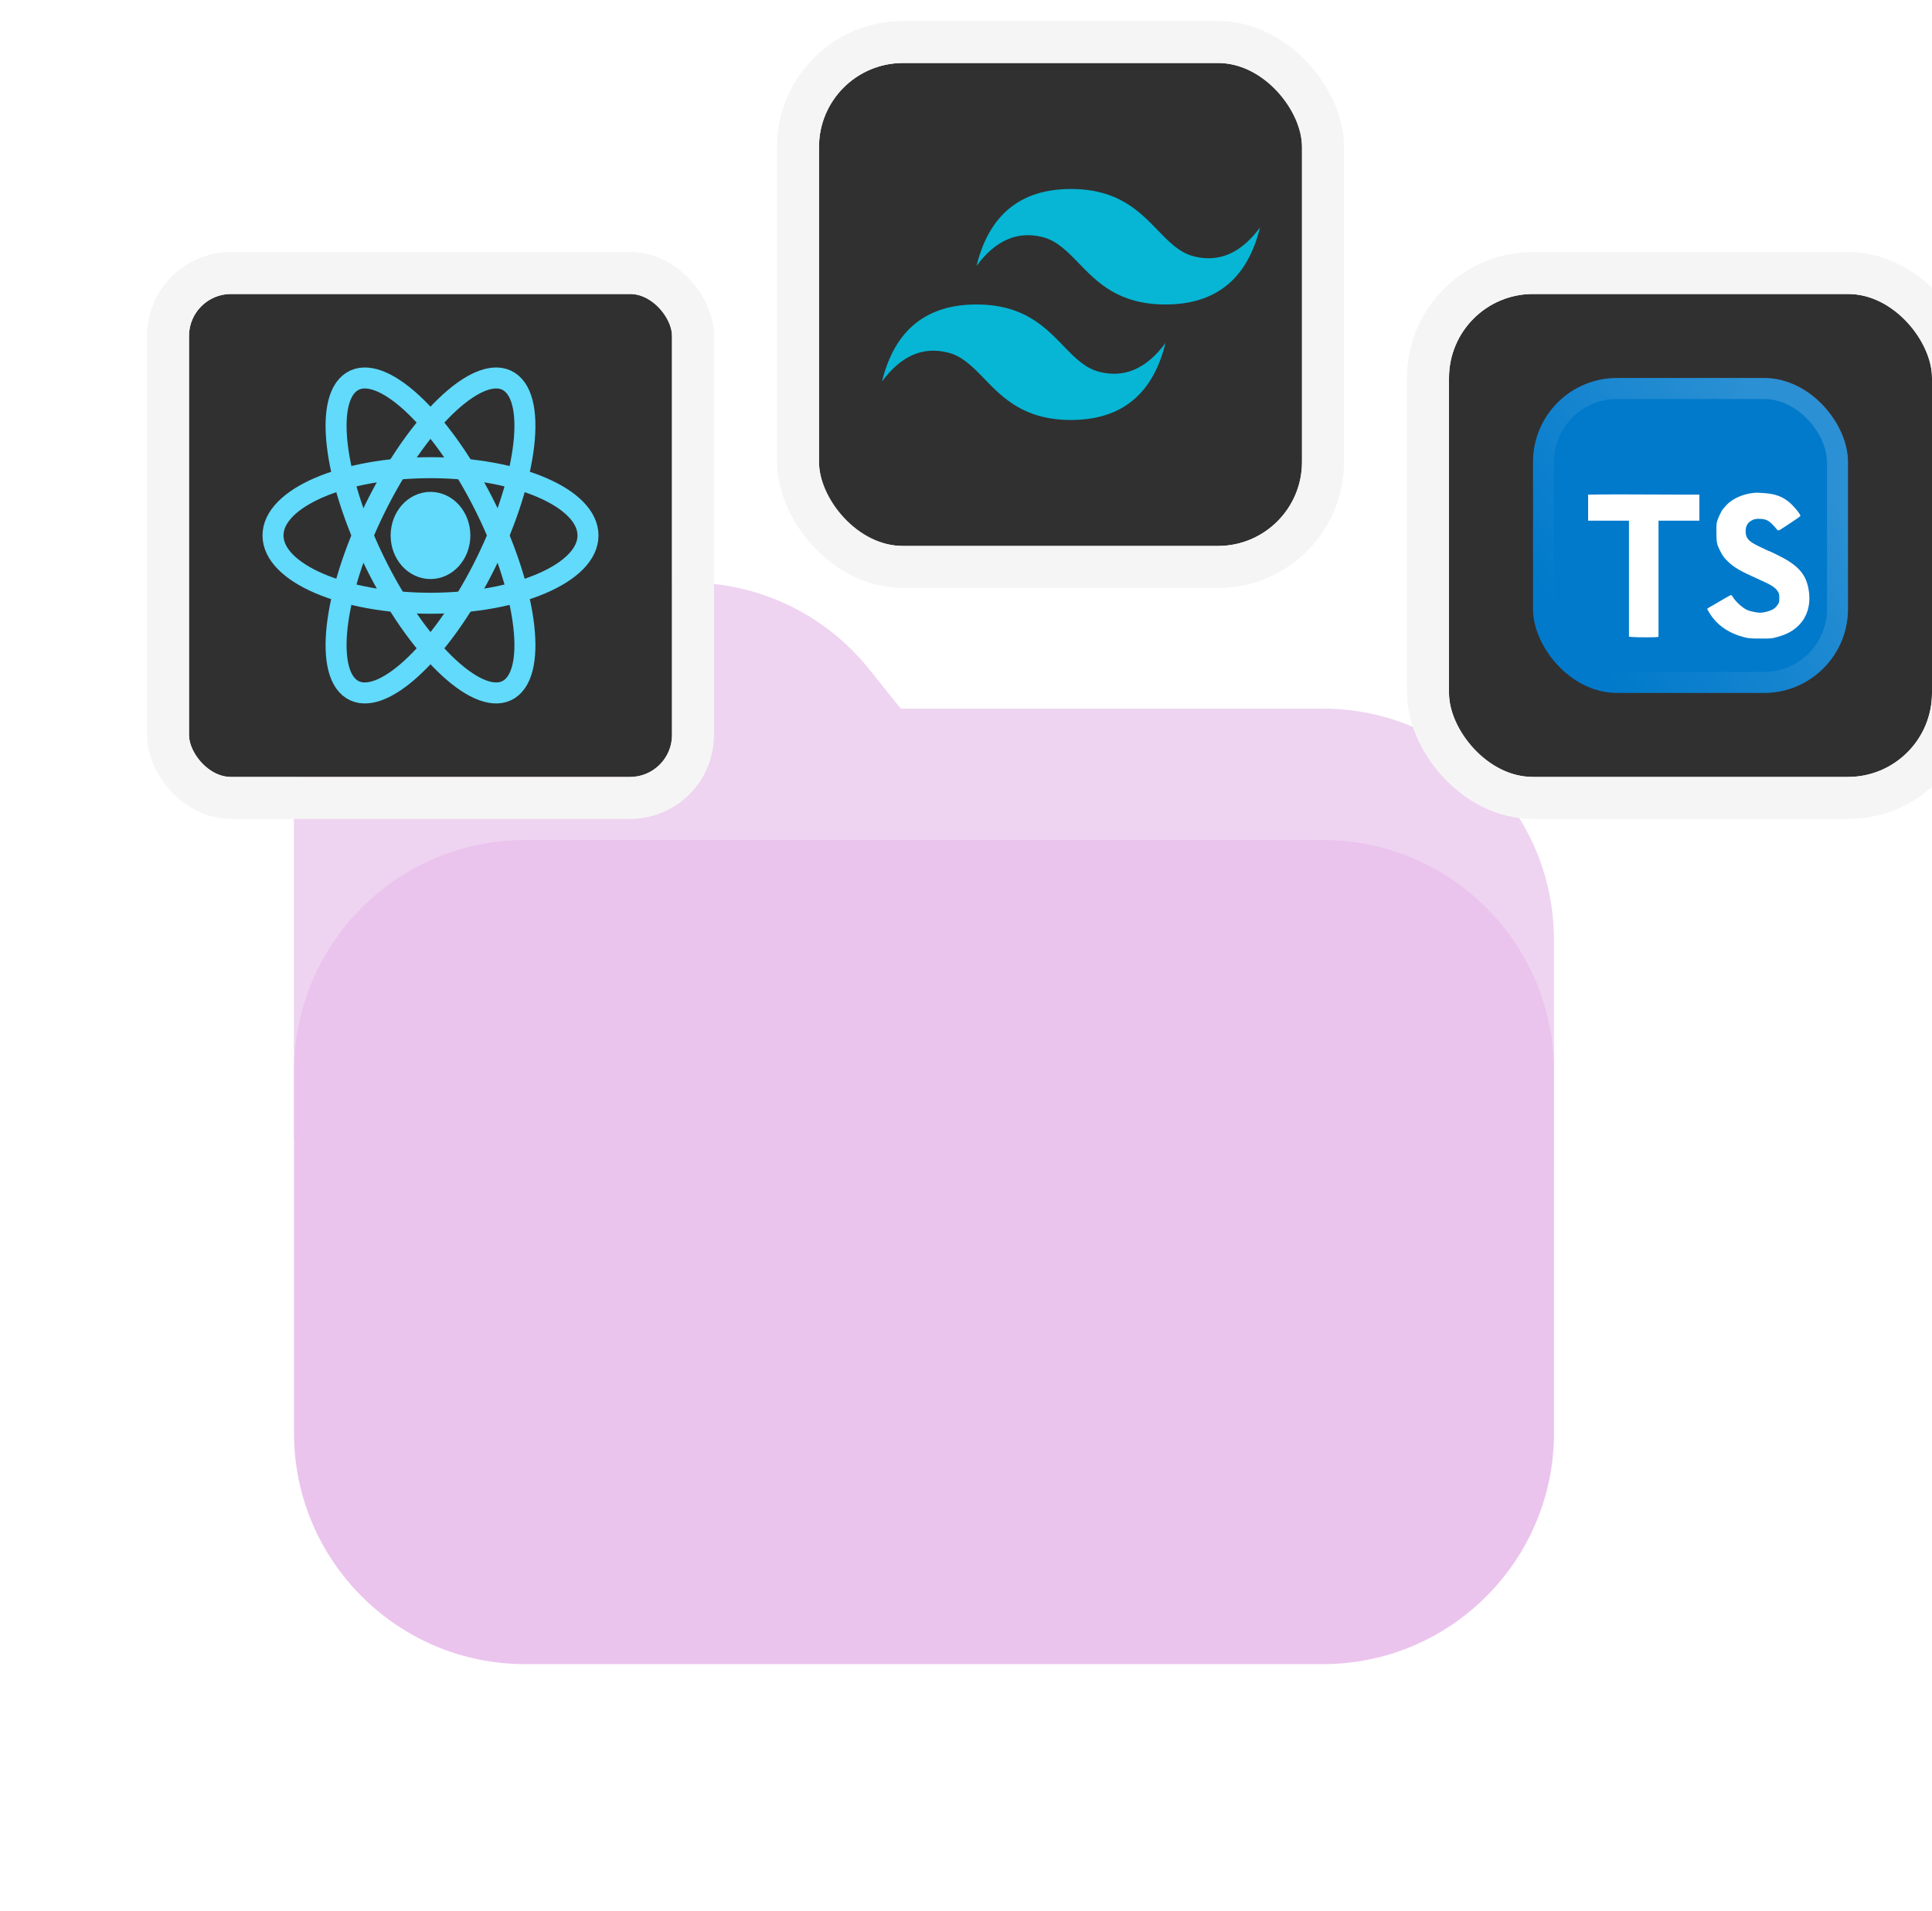 <svg width="92" height="91" viewBox="0 0 92 91" fill="none" xmlns="http://www.w3.org/2000/svg">
<path d="M71 58.376H70.92L16.92 56.996C15.292 56.956 13.996 55.624 13.996 53.996V38.746C13.996 32.682 18.928 27.746 24.996 27.746H32.8C36.148 27.746 39.276 29.246 41.38 31.858L42.892 33.746H62.996C69.064 33.746 73.996 38.682 73.996 44.746V55.372C73.996 56.18 73.668 56.956 73.088 57.52C72.524 58.068 71.776 58.372 70.996 58.372L71 58.376Z" fill="#EED4F1"/>
<g filter="url(#filter0_ddd_14_6577)">
<rect x="2" y="14" width="23" height="23" rx="2" fill="#303030"/>
<rect x="1" y="13" width="25" height="25" rx="3" stroke="#F5F5F5" stroke-width="2"/>
<path d="M13.5 27.076C14.272 27.076 14.898 26.37 14.898 25.5C14.898 24.63 14.272 23.924 13.5 23.924C12.728 23.924 12.102 24.63 12.102 25.5C12.102 26.37 12.728 27.076 13.5 27.076Z" fill="#61DAFB"/>
<path d="M13.5 27.076C14.272 27.076 14.898 26.37 14.898 25.5C14.898 24.63 14.272 23.924 13.5 23.924C12.728 23.924 12.102 24.63 12.102 25.5C12.102 26.37 12.728 27.076 13.5 27.076Z" stroke="#61DAFB"/>
<path d="M13.5 28.728C17.642 28.728 21 27.283 21 25.5C21 23.717 17.642 22.272 13.5 22.272C9.358 22.272 6 23.717 6 25.5C6 27.283 9.358 28.728 13.5 28.728Z" stroke="#61DAFB"/>
<path d="M11.02 27.114C13.091 31.158 15.88 33.714 17.25 32.823C18.62 31.931 18.051 27.93 15.98 23.886C13.909 19.842 11.12 17.286 9.75 18.177C8.38 19.069 8.949 23.07 11.02 27.114Z" stroke="#61DAFB"/>
<path d="M11.02 23.886C8.949 27.93 8.38 31.931 9.75 32.823C11.12 33.714 13.909 31.158 15.98 27.114C18.051 23.07 18.62 19.069 17.25 18.177C15.88 17.286 13.091 19.842 11.02 23.886Z" stroke="#61DAFB"/>
</g>
<g filter="url(#filter1_ddd_14_6577)">
<rect x="32" y="3" width="23" height="23" rx="4" fill="#303030"/>
<rect x="31" y="2" width="25" height="25" rx="5" stroke="#F5F5F5" stroke-width="2"/>
<path d="M44 9C41.6 9 40.1 10.222 39.5 12.666C40.4 11.444 41.45 10.986 42.65 11.291C43.335 11.466 43.824 11.972 44.366 12.532C45.248 13.444 46.269 14.5 48.5 14.5C50.9 14.5 52.4 13.278 53 10.833C52.1 12.055 51.05 12.514 49.85 12.208C49.166 12.034 48.676 11.528 48.134 10.968C47.252 10.056 46.231 9 44 9ZM39.5 14.5C37.1 14.5 35.6 15.722 35 18.167C35.9 16.944 36.95 16.486 38.15 16.792C38.834 16.966 39.324 17.472 39.866 18.032C40.748 18.944 41.769 20 44 20C46.4 20 47.9 18.778 48.5 16.333C47.6 17.555 46.55 18.014 45.35 17.708C44.665 17.534 44.176 17.028 43.634 16.468C42.752 15.556 41.731 14.5 39.5 14.5Z" fill="#06B6D4"/>
</g>
<g filter="url(#filter2_ddd_14_6577)">
<rect x="62" y="14" width="23" height="23" rx="4" fill="#303030"/>
<rect x="61" y="13" width="25" height="25" rx="5" stroke="#F5F5F5" stroke-width="2"/>
<g clip-path="url(#clip0_14_6577)">
<path d="M66 18H81V33H66V18Z" fill="#017ACB"/>
<path d="M73.202 23.555H73.922V24.797H71.977V30.323L71.925 30.338C71.855 30.356 70.929 30.356 70.73 30.335L70.57 30.321V24.797H68.625V23.555L69.241 23.548C69.579 23.543 70.446 23.543 71.168 23.548C71.89 23.552 72.804 23.555 73.202 23.555ZM78.694 29.738C78.408 30.04 78.101 30.209 77.59 30.347C77.367 30.408 77.33 30.41 76.828 30.408C76.327 30.406 76.287 30.406 76.043 30.342C75.412 30.181 74.904 29.864 74.557 29.416C74.459 29.29 74.297 29.027 74.297 28.995C74.297 28.985 74.32 28.964 74.351 28.95C74.381 28.936 74.445 28.896 74.496 28.866C74.548 28.835 74.641 28.779 74.705 28.746C74.768 28.713 74.951 28.606 75.11 28.509C75.27 28.413 75.415 28.336 75.431 28.336C75.448 28.336 75.478 28.369 75.502 28.409C75.642 28.645 75.97 28.948 76.202 29.051C76.345 29.112 76.662 29.18 76.814 29.18C76.955 29.18 77.213 29.119 77.351 29.056C77.498 28.988 77.573 28.92 77.662 28.784C77.724 28.688 77.731 28.662 77.728 28.479C77.728 28.31 77.719 28.263 77.672 28.186C77.541 27.97 77.362 27.858 76.641 27.539C75.895 27.209 75.56 27.012 75.288 26.747C75.087 26.55 75.047 26.496 74.92 26.25C74.756 25.934 74.735 25.831 74.733 25.36C74.731 25.029 74.737 24.921 74.773 24.809C74.822 24.64 74.981 24.314 75.054 24.232C75.204 24.056 75.258 24.002 75.363 23.916C75.682 23.653 76.179 23.48 76.655 23.463C76.709 23.463 76.887 23.473 77.053 23.485C77.531 23.524 77.857 23.642 78.171 23.892C78.408 24.08 78.766 24.52 78.731 24.579C78.708 24.614 77.773 25.238 77.712 25.256C77.674 25.268 77.648 25.254 77.597 25.193C77.278 24.811 77.149 24.729 76.84 24.71C76.62 24.696 76.502 24.722 76.355 24.82C76.2 24.924 76.125 25.081 76.125 25.299C76.127 25.617 76.249 25.767 76.699 25.99C76.99 26.133 77.238 26.25 77.257 26.25C77.285 26.25 77.888 26.55 78.044 26.644C78.776 27.073 79.073 27.513 79.151 28.273C79.207 28.845 79.045 29.367 78.694 29.738Z" fill="white"/>
</g>
<rect x="66.5" y="18.5" width="14" height="14" rx="3.5" stroke="url(#paint0_linear_14_6577)" stroke-opacity="0.17"/>
</g>
<g filter="url(#filter3_ii_14_6577)">
<path d="M63 79.25H25C18.932 79.25 14 74.318 14 68.25V51C14 44.932 18.932 40 25 40H63C69.068 40 74 44.932 74 51V68.25C74 74.318 69.068 79.25 63 79.25Z" fill="#EBC4EE"/>
</g>
<defs>
<filter id="filter0_ddd_14_6577" x="0" y="11" width="32" height="29" filterUnits="userSpaceOnUse" color-interpolation-filters="sRGB">
<feFlood flood-opacity="0" result="BackgroundImageFix"/>
<feColorMatrix in="SourceAlpha" type="matrix" values="0 0 0 0 0 0 0 0 0 0 0 0 0 0 0 0 0 0 127 0" result="hardAlpha"/>
<feOffset dx="1"/>
<feGaussianBlur stdDeviation="0.5"/>
<feColorMatrix type="matrix" values="0 0 0 0 0.49 0 0 0 0 0.49 0 0 0 0 0.49 0 0 0 0.09 0"/>
<feBlend mode="normal" in2="BackgroundImageFix" result="effect1_dropShadow_14_6577"/>
<feColorMatrix in="SourceAlpha" type="matrix" values="0 0 0 0 0 0 0 0 0 0 0 0 0 0 0 0 0 0 127 0" result="hardAlpha"/>
<feOffset dx="2"/>
<feGaussianBlur stdDeviation="0.5"/>
<feColorMatrix type="matrix" values="0 0 0 0 0.49 0 0 0 0 0.49 0 0 0 0 0.49 0 0 0 0.05 0"/>
<feBlend mode="normal" in2="effect1_dropShadow_14_6577" result="effect2_dropShadow_14_6577"/>
<feColorMatrix in="SourceAlpha" type="matrix" values="0 0 0 0 0 0 0 0 0 0 0 0 0 0 0 0 0 0 127 0" result="hardAlpha"/>
<feOffset dx="4"/>
<feGaussianBlur stdDeviation="0.5"/>
<feColorMatrix type="matrix" values="0 0 0 0 0.49 0 0 0 0 0.49 0 0 0 0 0.49 0 0 0 0.01 0"/>
<feBlend mode="normal" in2="effect2_dropShadow_14_6577" result="effect3_dropShadow_14_6577"/>
<feBlend mode="normal" in="SourceGraphic" in2="effect3_dropShadow_14_6577" result="shape"/>
</filter>
<filter id="filter1_ddd_14_6577" x="30" y="0" width="32" height="29" filterUnits="userSpaceOnUse" color-interpolation-filters="sRGB">
<feFlood flood-opacity="0" result="BackgroundImageFix"/>
<feColorMatrix in="SourceAlpha" type="matrix" values="0 0 0 0 0 0 0 0 0 0 0 0 0 0 0 0 0 0 127 0" result="hardAlpha"/>
<feOffset dx="1"/>
<feGaussianBlur stdDeviation="0.5"/>
<feColorMatrix type="matrix" values="0 0 0 0 0.49 0 0 0 0 0.49 0 0 0 0 0.49 0 0 0 0.09 0"/>
<feBlend mode="normal" in2="BackgroundImageFix" result="effect1_dropShadow_14_6577"/>
<feColorMatrix in="SourceAlpha" type="matrix" values="0 0 0 0 0 0 0 0 0 0 0 0 0 0 0 0 0 0 127 0" result="hardAlpha"/>
<feOffset dx="2"/>
<feGaussianBlur stdDeviation="0.5"/>
<feColorMatrix type="matrix" values="0 0 0 0 0.49 0 0 0 0 0.49 0 0 0 0 0.49 0 0 0 0.05 0"/>
<feBlend mode="normal" in2="effect1_dropShadow_14_6577" result="effect2_dropShadow_14_6577"/>
<feColorMatrix in="SourceAlpha" type="matrix" values="0 0 0 0 0 0 0 0 0 0 0 0 0 0 0 0 0 0 127 0" result="hardAlpha"/>
<feOffset dx="4"/>
<feGaussianBlur stdDeviation="0.5"/>
<feColorMatrix type="matrix" values="0 0 0 0 0.49 0 0 0 0 0.49 0 0 0 0 0.49 0 0 0 0.01 0"/>
<feBlend mode="normal" in2="effect2_dropShadow_14_6577" result="effect3_dropShadow_14_6577"/>
<feBlend mode="normal" in="SourceGraphic" in2="effect3_dropShadow_14_6577" result="shape"/>
</filter>
<filter id="filter2_ddd_14_6577" x="60" y="11" width="32" height="29" filterUnits="userSpaceOnUse" color-interpolation-filters="sRGB">
<feFlood flood-opacity="0" result="BackgroundImageFix"/>
<feColorMatrix in="SourceAlpha" type="matrix" values="0 0 0 0 0 0 0 0 0 0 0 0 0 0 0 0 0 0 127 0" result="hardAlpha"/>
<feOffset dx="1"/>
<feGaussianBlur stdDeviation="0.5"/>
<feColorMatrix type="matrix" values="0 0 0 0 0.49 0 0 0 0 0.49 0 0 0 0 0.49 0 0 0 0.09 0"/>
<feBlend mode="normal" in2="BackgroundImageFix" result="effect1_dropShadow_14_6577"/>
<feColorMatrix in="SourceAlpha" type="matrix" values="0 0 0 0 0 0 0 0 0 0 0 0 0 0 0 0 0 0 127 0" result="hardAlpha"/>
<feOffset dx="2"/>
<feGaussianBlur stdDeviation="0.5"/>
<feColorMatrix type="matrix" values="0 0 0 0 0.49 0 0 0 0 0.49 0 0 0 0 0.49 0 0 0 0.05 0"/>
<feBlend mode="normal" in2="effect1_dropShadow_14_6577" result="effect2_dropShadow_14_6577"/>
<feColorMatrix in="SourceAlpha" type="matrix" values="0 0 0 0 0 0 0 0 0 0 0 0 0 0 0 0 0 0 127 0" result="hardAlpha"/>
<feOffset dx="4"/>
<feGaussianBlur stdDeviation="0.5"/>
<feColorMatrix type="matrix" values="0 0 0 0 0.49 0 0 0 0 0.49 0 0 0 0 0.49 0 0 0 0.01 0"/>
<feBlend mode="normal" in2="effect2_dropShadow_14_6577" result="effect3_dropShadow_14_6577"/>
<feBlend mode="normal" in="SourceGraphic" in2="effect3_dropShadow_14_6577" result="shape"/>
</filter>
<filter id="filter3_ii_14_6577" x="14" y="40" width="60" height="39.25" filterUnits="userSpaceOnUse" color-interpolation-filters="sRGB">
<feFlood flood-opacity="0" result="BackgroundImageFix"/>
<feBlend mode="normal" in="SourceGraphic" in2="BackgroundImageFix" result="shape"/>
<feColorMatrix in="SourceAlpha" type="matrix" values="0 0 0 0 0 0 0 0 0 0 0 0 0 0 0 0 0 0 127 0" result="hardAlpha"/>
<feOffset dy="-1"/>
<feComposite in2="hardAlpha" operator="arithmetic" k2="-1" k3="1"/>
<feColorMatrix type="matrix" values="0 0 0 0 0.996 0 0 0 0 0.94 0 0 0 0 1 0 0 0 1 0"/>
<feBlend mode="overlay" in2="shape" result="effect1_innerShadow_14_6577"/>
<feColorMatrix in="SourceAlpha" type="matrix" values="0 0 0 0 0 0 0 0 0 0 0 0 0 0 0 0 0 0 127 0" result="hardAlpha"/>
<feOffset dy="1"/>
<feComposite in2="hardAlpha" operator="arithmetic" k2="-1" k3="1"/>
<feColorMatrix type="matrix" values="0 0 0 0 0.994 0 0 0 0 0.939 0 0 0 0 1 0 0 0 1 0"/>
<feBlend mode="normal" in2="effect1_innerShadow_14_6577" result="effect2_innerShadow_14_6577"/>
</filter>
<linearGradient id="paint0_linear_14_6577" x1="78.857" y1="21.109" x2="67.616" y2="29.654" gradientUnits="userSpaceOnUse">
<stop stop-color="white"/>
<stop offset="1" stop-color="white" stop-opacity="0"/>
</linearGradient>
<clipPath id="clip0_14_6577">
<rect x="66" y="18" width="15" height="15" rx="4" fill="white"/>
</clipPath>
</defs>
</svg>
